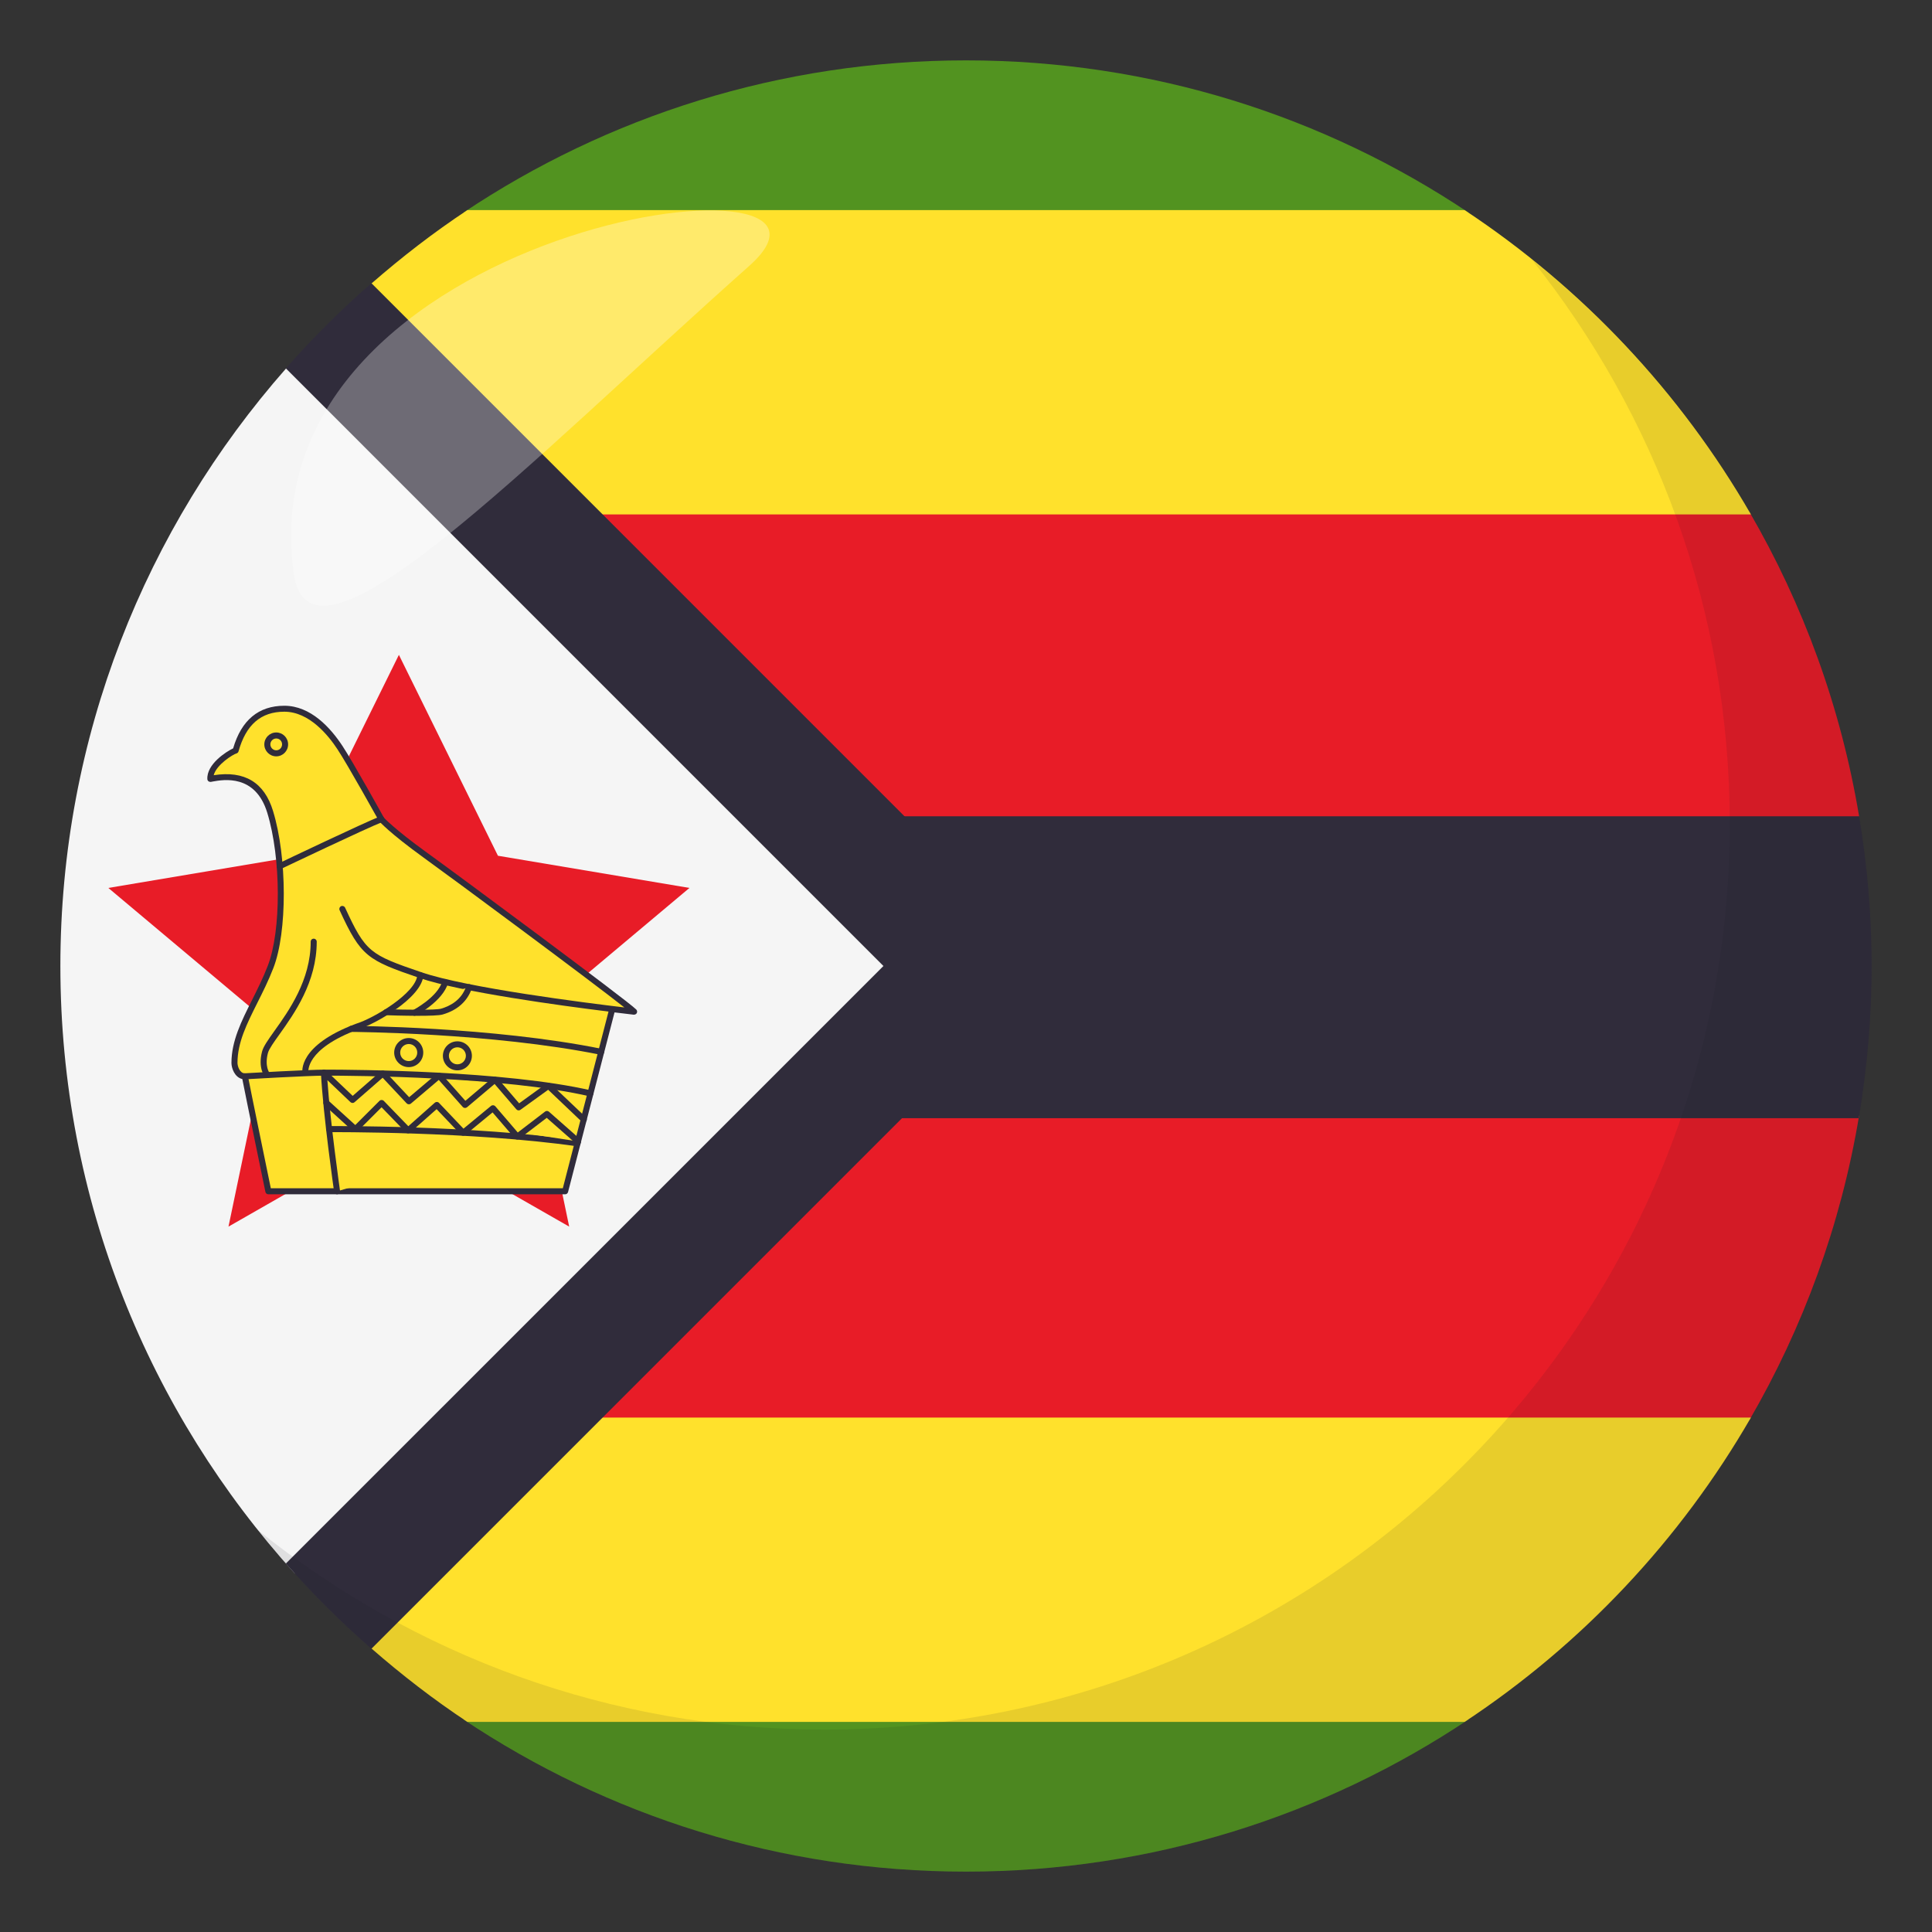 <?xml version="1.0" encoding="utf-8"?>
<!-- Generator: Adobe Illustrator 15.0.0, SVG Export Plug-In . SVG Version: 6.00 Build 0)  -->
<!DOCTYPE svg PUBLIC "-//W3C//DTD SVG 1.1//EN" "http://www.w3.org/Graphics/SVG/1.1/DTD/svg11.dtd">
<svg version="1.1" id="Layer_1" xmlns="http://www.w3.org/2000/svg" xmlns:xlink="http://www.w3.org/1999/xlink" x="0px" y="0px"
	 width="64px" height="64px" viewBox="0 0 64 64" enable-background="new 0 0 64 64" xml:space="preserve">
<rect x="0" y="0" width="64" height="64" fill="#333333" stroke="none"/>
<path fill="#529320" d="M32,2c-6.159,0-11.882,1.857-16.646,5.041h33.291C43.882,3.857,38.159,2,32,2z"/>
<path fill="#529320" d="M32,62c6.159,0,11.882-1.859,16.646-5.041H15.354C20.118,60.141,25.841,62,32,62z"/>
<path fill="#E81C27" d="M7.048,47.041h50.904c1.777-3.061,3.029-6.461,3.633-10.082H3.415C4.019,40.58,5.271,43.98,7.048,47.041z"/>
<path fill="#302C3B" d="M3,32c0,1.719,0.152,3.4,0.431,5.041h58.139C61.848,35.4,62,33.719,62,32s-0.152-3.402-0.431-5.041H3.431
	C3.152,28.598,3,30.281,3,32z"/>
<path fill="#E81C27" d="M3.415,27.041h58.17c-0.604-3.623-1.855-7.023-3.633-10.082H7.048C5.271,20.018,4.019,23.418,3.415,27.041z"
	/>
<path fill="#FFE12C" d="M12.304,17.041h45.697c-2.338-4.055-5.592-7.51-9.485-10.082H15.484c-1.117,0.738-2.175,1.557-3.181,2.434
	V17.041z"/>
<path fill="#FFE12C" d="M12.304,46.959v7.648c1.006,0.877,2.063,1.695,3.181,2.434h33.031c3.894-2.572,7.147-6.029,9.485-10.082
	H12.304z"/>
<path fill="#F5F5F5" d="M12.631,12.203H9.478C4.828,17.486,2,24.41,2,32c0,7.746,2.944,14.801,7.765,20.123h2.539L32.427,32
	L12.631,12.203z"/>
<path fill="#302C3B" d="M12.304,9.381c-1.006,0.879-1.953,1.82-2.835,2.822L29.265,32L9.469,51.795
	c0.882,1.004,1.829,1.945,2.835,2.822L34.922,32L12.304,9.381z"/>
<polygon fill="#E81C27" points="17.46,33.93 22.839,29.414 16.495,28.348 13.214,21.693 9.93,28.348 3.589,29.414 8.968,33.93 
	7.569,40.633 13.214,37.406 18.855,40.633 "/>
<g id="path40">
	<path fill="#FFE12C" d="M11.341,30.111c0.69,1.502,0.861,1.602,2.586,2.191c1.726,0.592,6.6,1.154,7.079,1.209
		c-0.313-0.313-5.803-4.381-6.931-5.193c-1.126-0.814-1.442-1.182-1.442-1.182s-1.015-1.83-1.367-2.365
		c-0.351-0.537-0.996-1.295-1.847-1.295s-1.367,0.5-1.613,1.387c-0.138,0.037-0.864,0.48-0.838,0.938
		c0.207-0.025,1.527-0.395,1.981,1.094c0.457,1.492,0.482,3.934,0.013,5.139c-0.467,1.207-1.195,2.119-1.195,3.178
		c0,0.148,0.099,0.443,0.345,0.443C8.2,36.125,8.89,39.463,8.89,39.463h9.831l1.562-6.035"/>
</g>
<g id="path44">
	<path fill="#FFE12C" d="M11.341,30.111c0.69,1.502,0.861,1.602,2.586,2.191c1.726,0.592,6.6,1.154,7.079,1.209
		c-0.313-0.313-5.803-4.381-6.931-5.193c-1.126-0.814-1.442-1.182-1.442-1.182s-1.015-1.83-1.367-2.365
		c-0.351-0.537-0.996-1.295-1.847-1.295s-1.367,0.5-1.613,1.387c-0.138,0.037-0.864,0.48-0.838,0.938
		c0.207-0.025,1.527-0.395,1.981,1.094c0.457,1.492,0.482,3.934,0.013,5.139c-0.467,1.207-1.195,2.119-1.195,3.178
		c0,0.148,0.099,0.443,0.345,0.443C8.2,36.125,8.89,39.463,8.89,39.463h9.831l1.562-6.035"/>
	<path fill="#302C3B" d="M18.721,39.563H8.89c-0.048,0-0.088-0.033-0.098-0.08c-0.007-0.031-0.636-3.074-0.765-3.738
		c-0.254-0.057-0.36-0.361-0.36-0.533c0-0.725,0.33-1.385,0.681-2.082c0.18-0.359,0.365-0.729,0.521-1.133
		c0.451-1.156,0.444-3.574-0.015-5.072c-0.394-1.289-1.453-1.098-1.8-1.037c-0.031,0.006-0.057,0.01-0.074,0.014
		c-0.026,0-0.055-0.006-0.076-0.023c-0.021-0.018-0.034-0.043-0.035-0.07c-0.028-0.494,0.629-0.914,0.854-1.018
		c0.274-0.938,0.845-1.412,1.696-1.412c0.872,0,1.531,0.729,1.931,1.34c0.35,0.531,1.326,2.291,1.37,2.371l0,0
		c0.003,0,0.336,0.369,1.414,1.148c1.072,0.773,6.623,4.885,6.942,5.203c0.03,0.031,0.038,0.076,0.02,0.115
		s-0.059,0.057-0.102,0.057c-0.095-0.012-0.32-0.037-0.637-0.076l-1.54,5.953C18.806,39.531,18.767,39.563,18.721,39.563z
		 M8.971,39.363h9.673l1.514-5.854c-1.595-0.197-4.906-0.648-6.263-1.113c-1.725-0.59-1.938-0.705-2.645-2.244
		c-0.023-0.051-0.001-0.109,0.049-0.133c0.051-0.023,0.109,0,0.133,0.049c0.679,1.477,0.824,1.557,2.527,2.139
		c1.505,0.518,5.471,1.016,6.724,1.166c-1.132-0.895-5.539-4.162-6.666-4.975c-1.123-0.813-1.446-1.182-1.46-1.197
		c-0.021-0.035-1.028-1.85-1.375-2.375c-0.305-0.467-0.938-1.25-1.763-1.25c-0.775,0-1.271,0.43-1.517,1.313
		c-0.01,0.035-0.036,0.061-0.07,0.07c-0.109,0.029-0.662,0.369-0.753,0.721c1.024-0.16,1.678,0.238,1.966,1.186
		c0.47,1.533,0.475,4.014,0.01,5.203c-0.159,0.412-0.347,0.787-0.528,1.148c-0.354,0.707-0.66,1.316-0.66,1.994
		c0,0.1,0.071,0.344,0.245,0.344c0.048,0,0.089,0.033,0.099,0.08C8.29,36.059,8.866,38.852,8.971,39.363z"/>
</g>
<g id="path46">
	<path fill="#FFE12C" d="M8.111,35.654c0,0,2.096-0.121,2.661-0.121c0.568,0,5.845,0.006,8.786,0.688"/>
	<path fill="#302C3B" d="M19.559,36.32c-0.008,0-0.015,0-0.022-0.002c-2.813-0.652-7.794-0.686-8.764-0.686
		c-0.556,0-2.635,0.119-2.655,0.121c-0.057,0.004-0.103-0.039-0.105-0.094c-0.003-0.057,0.039-0.104,0.094-0.105
		c0.086-0.006,2.105-0.121,2.667-0.121c0.974,0,5.975,0.033,8.809,0.689c0.054,0.012,0.088,0.066,0.075,0.119
		C19.646,36.289,19.604,36.32,19.559,36.32z"/>
</g>
<g id="path48">
	<path fill="#FFE12C" d="M8.854,35.613c0,0-0.21-0.254-0.075-0.758c0.135-0.506,1.613-1.813,1.613-3.66"/>
	<path fill="#302C3B" d="M8.853,35.713c-0.028,0-0.057-0.012-0.076-0.037c-0.01-0.012-0.241-0.299-0.095-0.846
		c0.044-0.166,0.197-0.381,0.408-0.678c0.479-0.67,1.202-1.684,1.202-2.957c0-0.057,0.044-0.1,0.1-0.1s0.1,0.043,0.1,0.1
		c0,1.338-0.745,2.383-1.238,3.074c-0.185,0.258-0.343,0.48-0.378,0.611c-0.118,0.441,0.049,0.66,0.057,0.67
		c0.033,0.043,0.027,0.105-0.016,0.139C8.897,35.705,8.875,35.713,8.853,35.713z"/>
</g>
<g id="path50">
	<path fill="#FFE12C" d="M10.119,35.533c0,0-0.171-0.824,1.715-1.527c0.529-0.162,2.044-1.012,2.093-1.703"/>
	<path fill="#302C3B" d="M10.118,35.633c-0.046,0-0.087-0.033-0.097-0.08c-0.008-0.037-0.166-0.916,1.777-1.641
		c0.568-0.174,1.985-1.006,2.028-1.617c0.004-0.053,0.048-0.092,0.1-0.092c0.002,0,0.005,0,0.007,0
		c0.056,0.004,0.097,0.051,0.093,0.105c-0.054,0.758-1.628,1.629-2.163,1.793c-1.758,0.654-1.647,1.404-1.646,1.412
		c0.009,0.055-0.026,0.105-0.08,0.117C10.132,35.631,10.125,35.633,10.118,35.633z"/>
</g>
<g id="path52">
	<path fill="#FFE12C" d="M11.634,34.084c0,0,4.623,0.02,8.283,0.76"/>
	<path fill="#302C3B" d="M19.917,34.943c-0.007,0-0.013,0-0.02-0.002c-3.609-0.73-8.218-0.758-8.264-0.758
		c-0.056,0-0.101-0.045-0.1-0.1c0-0.057,0.045-0.1,0.1-0.1l0,0c0.047,0,4.675,0.027,8.303,0.762c0.055,0.01,0.09,0.063,0.078,0.117
		C20.006,34.91,19.964,34.943,19.917,34.943z"/>
</g>
<g id="path54">
	<path fill="#FFE12C" d="M12.791,33.531c0,0,1.59,0.055,1.847-0.02c0.26-0.074,0.719-0.266,0.9-0.809"/>
	<path fill="#302C3B" d="M13.851,33.65c-0.468,0-0.97-0.016-1.063-0.02c-0.055-0.002-0.098-0.049-0.096-0.104s0.046-0.096,0.1-0.096
		c0.001,0,0.002,0,0.004,0c0.632,0.021,1.639,0.035,1.815-0.016c0.295-0.086,0.678-0.283,0.833-0.744
		c0.017-0.053,0.078-0.084,0.126-0.064c0.053,0.018,0.081,0.074,0.063,0.127c-0.145,0.432-0.479,0.732-0.968,0.873
		C14.55,33.641,14.211,33.65,13.851,33.65z"/>
</g>
<g id="path56">
	<path fill="#FFE12C" d="M13.732,33.551c0,0,0.851-0.443,1.017-1.016"/>
	<path fill="#302C3B" d="M13.732,33.65c-0.036,0-0.07-0.02-0.089-0.055c-0.025-0.049-0.006-0.109,0.043-0.135
		c0.008-0.004,0.814-0.43,0.967-0.955c0.016-0.051,0.065-0.084,0.124-0.066c0.053,0.014,0.083,0.07,0.067,0.123
		c-0.176,0.605-1.03,1.057-1.066,1.076C13.764,33.646,13.748,33.65,13.732,33.65z"/>
</g>
<g id="path58">
	<path fill="#FFE12C" d="M11.167,39.463c0,0-0.363-2.52-0.436-3.93l0.949,0.904l1.002-0.875l0.863,0.92l0.999-0.848l0.86,0.969
		l0.988-0.84l0.786,0.916l0.986-0.713l1.172,1.113"/>
	<path fill="#302C3B" d="M11.167,39.563c-0.049,0-0.092-0.035-0.099-0.086c-0.004-0.025-0.365-2.541-0.437-3.939
		c-0.002-0.041,0.021-0.078,0.058-0.096c0.04-0.016,0.082-0.01,0.111,0.02l0.883,0.84l0.934-0.814
		c0.038-0.035,0.101-0.033,0.139,0.008l0.798,0.85l0.927-0.785c0.04-0.035,0.102-0.031,0.14,0.01l0.795,0.895l0.914-0.775
		c0.042-0.035,0.104-0.029,0.141,0.01l0.726,0.848l0.912-0.66c0.039-0.027,0.093-0.023,0.128,0.01l1.172,1.113
		c0.04,0.037,0.041,0.102,0.003,0.141s-0.101,0.043-0.142,0.004l-1.111-1.057l-0.919,0.664c-0.041,0.031-0.101,0.023-0.135-0.016
		l-0.721-0.84L15.47,36.68c-0.041,0.033-0.103,0.031-0.14-0.01l-0.795-0.896l-0.925,0.785c-0.041,0.033-0.102,0.029-0.138-0.008
		l-0.797-0.85l-0.93,0.811c-0.038,0.035-0.097,0.033-0.135-0.002l-0.765-0.729c0.097,1.418,0.416,3.643,0.419,3.666
		c0.008,0.055-0.029,0.105-0.084,0.113C11.177,39.563,11.172,39.563,11.167,39.563z"/>
</g>
<g id="path60">
	<path fill="#FFE12C" d="M19.131,37.875c-3.521-0.506-8.229-0.471-8.229-0.471"/>
	<path fill="#302C3B" d="M19.131,37.975c-0.005,0-0.01,0-0.015-0.002c-3.473-0.498-8.167-0.469-8.213-0.469h-0.001
		c-0.055,0-0.1-0.045-0.1-0.1c-0.001-0.055,0.044-0.1,0.099-0.1c0.042-0.004,4.756-0.031,8.244,0.471
		c0.055,0.008,0.092,0.059,0.084,0.113C19.223,37.939,19.18,37.975,19.131,37.975z"/>
</g>
<g id="path62">
	<path fill="#FFE12C" d="M9.266,28.695c0,0,2.864-1.367,3.367-1.559"/>
	<path fill="#302C3B" d="M9.266,28.795c-0.037,0-0.073-0.021-0.09-0.057c-0.024-0.051-0.003-0.109,0.047-0.133
		c0.117-0.057,2.874-1.371,3.375-1.563c0.051-0.018,0.108,0.006,0.129,0.059c0.02,0.051-0.007,0.109-0.059,0.129
		c-0.493,0.188-3.331,1.541-3.359,1.555C9.295,28.791,9.28,28.795,9.266,28.795z"/>
</g>
<g id="polyline66">
	<polyline fill="#FFE12C" points="10.81,36.531 11.771,37.406 12.641,36.537 13.521,37.445 14.47,36.604 15.344,37.523 
		16.329,36.711 17.136,37.65 18.116,36.9 19.149,37.811 	"/>
	<path fill="#302C3B" d="M19.149,37.91c-0.023,0-0.047-0.008-0.066-0.025l-0.972-0.855l-0.915,0.699
		c-0.042,0.033-0.103,0.025-0.137-0.014l-0.742-0.865l-0.91,0.75c-0.041,0.033-0.101,0.031-0.136-0.008l-0.808-0.85l-0.877,0.777
		c-0.042,0.035-0.103,0.033-0.139-0.006L12.64,36.68l-0.798,0.797c-0.039,0.037-0.099,0.039-0.138,0.004l-0.962-0.875
		c-0.041-0.037-0.044-0.102-0.007-0.143s0.101-0.043,0.142-0.006l0.892,0.811l0.802-0.801c0.019-0.02,0.044-0.029,0.07-0.029h0.001
		c0.026,0,0.052,0.01,0.071,0.029l0.813,0.84l0.878-0.779c0.041-0.035,0.102-0.033,0.139,0.006l0.81,0.854l0.914-0.754
		c0.043-0.033,0.104-0.027,0.14,0.012l0.745,0.869l0.905-0.693c0.036-0.029,0.089-0.027,0.127,0.004l1.033,0.91
		c0.041,0.037,0.045,0.1,0.009,0.143C19.205,37.898,19.177,37.91,19.149,37.91z"/>
</g>
<g id="circle68">
	<circle fill="#FFE12C" cx="13.541" cy="34.867" r="0.383"/>
	<path fill="#302C3B" d="M13.541,35.35c-0.267,0-0.483-0.217-0.483-0.482c0-0.268,0.217-0.482,0.483-0.482
		c0.266,0,0.48,0.215,0.48,0.482C14.021,35.133,13.807,35.35,13.541,35.35z M13.541,34.584c-0.156,0-0.284,0.127-0.284,0.283
		c0,0.158,0.125,0.283,0.284,0.283c0.155,0,0.281-0.127,0.281-0.283S13.696,34.584,13.541,34.584z"/>
</g>
<g id="circle70">
	<circle fill="#FFE12C" cx="15.151" cy="34.976" r="0.382"/>
	<path fill="#302C3B" d="M15.151,35.457c-0.266,0-0.48-0.217-0.48-0.482s0.215-0.48,0.48-0.48s0.481,0.215,0.481,0.48
		S15.417,35.457,15.151,35.457z M15.151,34.693c-0.155,0-0.281,0.125-0.281,0.281s0.126,0.283,0.281,0.283s0.282-0.127,0.282-0.283
		S15.307,34.693,15.151,34.693z"/>
</g>
<g id="circle72">
	<circle fill="#FFE12C" cx="9.151" cy="24.659" r="0.296"/>
	<path fill="#302C3B" d="M9.151,25.055c-0.218,0-0.395-0.178-0.395-0.396s0.177-0.395,0.395-0.395c0.217,0,0.393,0.176,0.393,0.395
		S9.368,25.055,9.151,25.055z M9.151,24.463c-0.107,0-0.195,0.088-0.195,0.195s0.088,0.197,0.195,0.197
		c0.108,0,0.193-0.088,0.193-0.197S9.26,24.463,9.151,24.463z"/>
</g>
<path opacity="0.1" fill="#1A1626" d="M50.737,8.59c4.097,5.131,6.563,11.623,6.563,18.701c0,16.568-13.429,30.004-29.995,30.004
	c-7.1,0-13.609-2.479-18.744-6.594C14.055,57.58,22.503,62,32.004,62c16.565,0,29.994-13.432,29.994-30
	C61.998,22.527,57.596,14.09,50.737,8.59z"/>
<path opacity="0.3" fill-rule="evenodd" clip-rule="evenodd" fill="#FFFFFF" d="M9.734,19.014c0.549,3.865,7.768-3.699,15.08-10.201
	C29.531,4.629,8.084,7.385,9.734,19.014z"/>
</svg>
